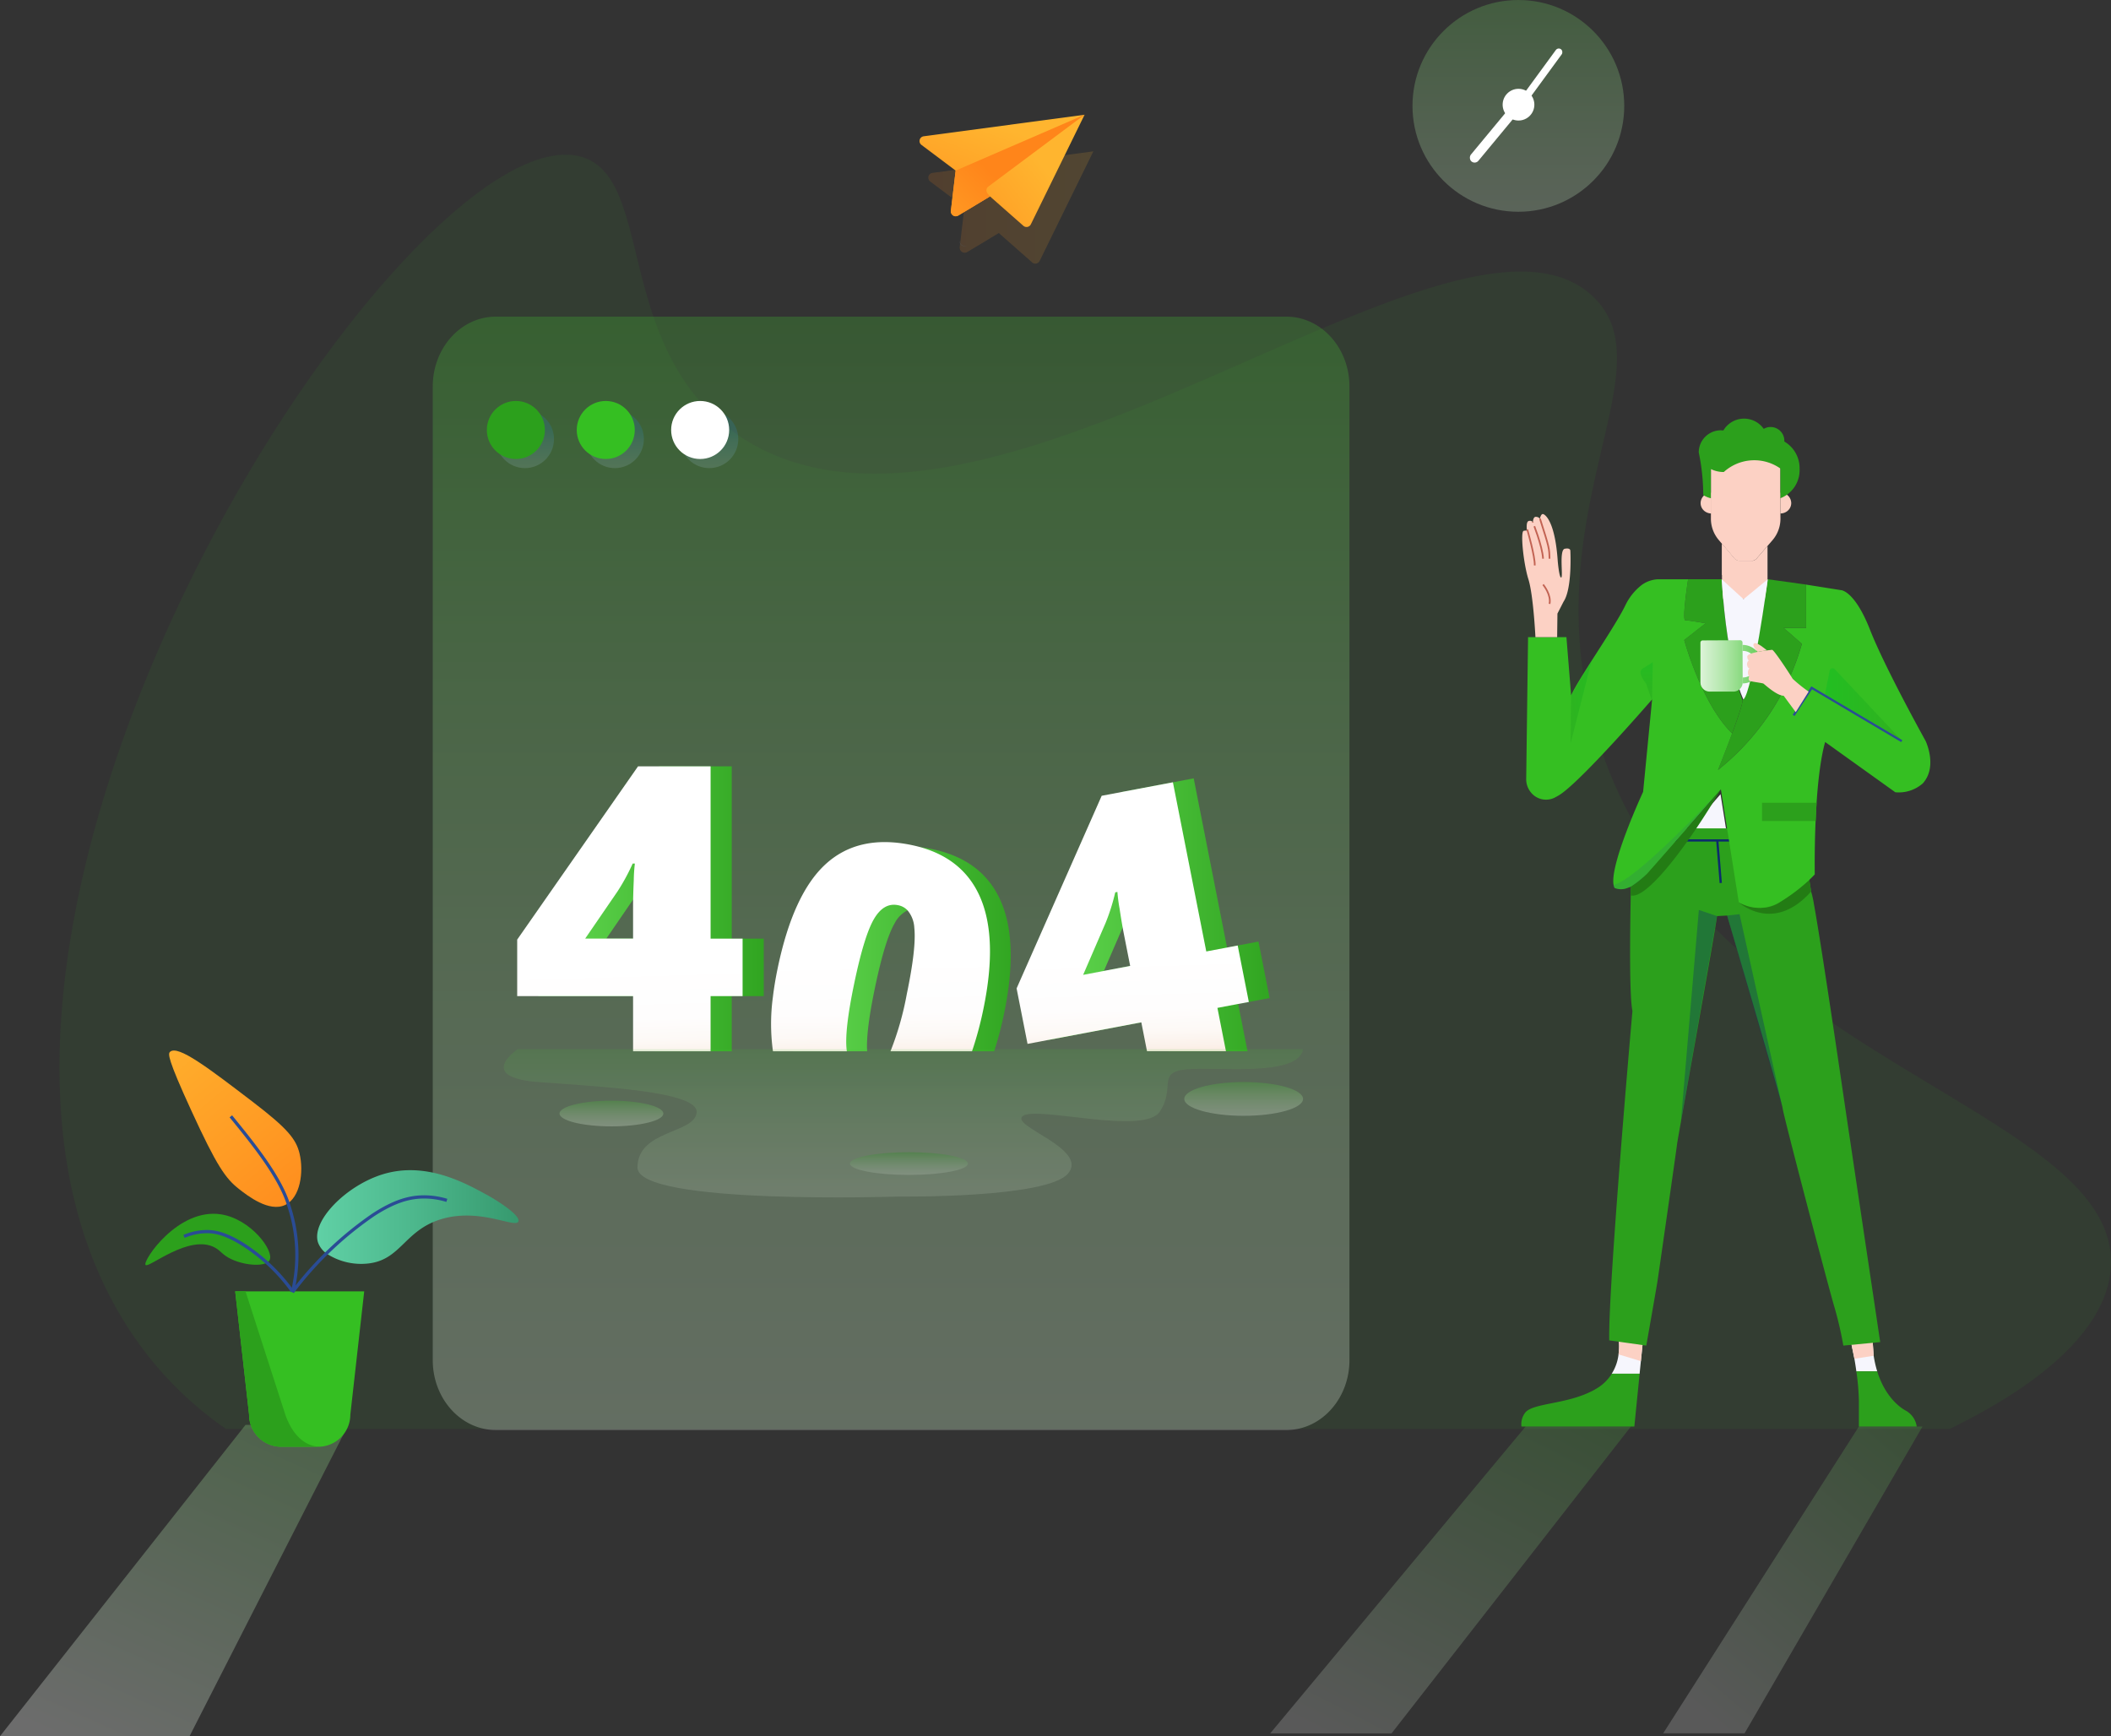 <svg xmlns="http://www.w3.org/2000/svg" xmlns:xlink="http://www.w3.org/1999/xlink" width="400" height="329" viewBox="0 0 400 329">
  <rect x="0" y="0" width="400" height="329" fill="#333333" stroke="none"/>
  <defs>
    <linearGradient id="linear-gradient" y1="0.5" x2="1" y2="0.5" gradientUnits="objectBoundingBox">
      <stop offset="0" stop-color="#ff851a"/>
      <stop offset="0.399" stop-color="#ff9923"/>
      <stop offset="1" stop-color="#ffb52f"/>
    </linearGradient>
    <linearGradient id="linear-gradient-2" x1="135.16" y1="-245.543" x2="135.988" y2="-246.051" gradientUnits="objectBoundingBox">
      <stop offset="0" stop-color="#fff"/>
      <stop offset="0.035" stop-color="#f8fbfe"/>
      <stop offset="0.706" stop-color="#7abcfe"/>
      <stop offset="1" stop-color="#48a3fe"/>
    </linearGradient>
    <linearGradient id="linear-gradient-3" x1="-0.213" y1="1.281" x2="0.503" y2="0.115" xlink:href="#linear-gradient"/>
    <linearGradient id="linear-gradient-4" x1="0.309" y1="0.58" x2="-0.729" y2="1.335" xlink:href="#linear-gradient"/>
    <linearGradient id="linear-gradient-5" x1="-0.601" y1="1.541" x2="0.604" y2="0.488" xlink:href="#linear-gradient"/>
    <linearGradient id="linear-gradient-6" x1="0.5" y1="1.339" x2="0.5" y2="-0.058" gradientUnits="objectBoundingBox">
      <stop offset="0" stop-color="#fff"/>
      <stop offset="0.108" stop-color="#fafdf9"/>
      <stop offset="0.243" stop-color="#ecf9ea"/>
      <stop offset="0.392" stop-color="#d4f1d0"/>
      <stop offset="0.551" stop-color="#b4e7ad"/>
      <stop offset="0.719" stop-color="#8ada7f"/>
      <stop offset="0.89" stop-color="#58ca49"/>
      <stop offset="1" stop-color="#35bf22"/>
    </linearGradient>
    <linearGradient id="linear-gradient-7" x1="0.5" y1="1.587" x2="0.5" y2="0.302" gradientUnits="objectBoundingBox">
      <stop offset="0" stop-color="#fff"/>
      <stop offset="0.106" stop-color="#f9fcfe"/>
      <stop offset="0.238" stop-color="#eaf5fe"/>
      <stop offset="0.385" stop-color="#d0e8fe"/>
      <stop offset="0.541" stop-color="#add7fd"/>
      <stop offset="0.705" stop-color="#7fc1fc"/>
      <stop offset="0.874" stop-color="#49a7fb"/>
      <stop offset="1" stop-color="#1b91fb"/>
    </linearGradient>
    <linearGradient id="linear-gradient-10" x1="0.5" y1="2.195" x2="0.5" y2="-0.507" xlink:href="#linear-gradient-6"/>
    <linearGradient id="linear-gradient-11" x1="1.598" y1="-0.144" x2="-0.494" y2="0.982" gradientUnits="objectBoundingBox">
      <stop offset="0" stop-color="#0bbf22"/>
      <stop offset="1" stop-color="#2ca01c"/>
    </linearGradient>
    <linearGradient id="linear-gradient-12" x1="0.5" y1="-0.299" x2="0.5" y2="1.281" xlink:href="#linear-gradient-11"/>
    <linearGradient id="linear-gradient-13" x1="0" y1="0.5" x2="1" y2="0.5" xlink:href="#linear-gradient-11"/>
    <linearGradient id="linear-gradient-15" x1="-3.656" y1="0.5" x2="1.994" y2="0.5" gradientUnits="objectBoundingBox">
      <stop offset="0" stop-color="#fff"/>
      <stop offset="0.096" stop-color="#f5fbf4"/>
      <stop offset="0.263" stop-color="#dbf3d7"/>
      <stop offset="0.481" stop-color="#b0e6a9"/>
      <stop offset="0.74" stop-color="#75d369"/>
      <stop offset="1" stop-color="#35bf22"/>
    </linearGradient>
    <linearGradient id="linear-gradient-16" x1="-0.635" y1="0.5" x2="1.862" y2="0.5" xlink:href="#linear-gradient-15"/>
    <linearGradient id="linear-gradient-17" x1="0.177" y1="0.972" x2="1.101" y2="-0.327" gradientUnits="objectBoundingBox">
      <stop offset="0" stop-color="#fff"/>
      <stop offset="0.306" stop-color="#bdeab7"/>
      <stop offset="0.786" stop-color="#5ccb4c"/>
      <stop offset="1" stop-color="#35bf22"/>
    </linearGradient>
    <linearGradient id="linear-gradient-18" x1="0.174" y1="1.039" x2="1.002" y2="-0.329" xlink:href="#linear-gradient-17"/>
    <linearGradient id="linear-gradient-19" x1="0.241" y1="1.062" x2="1.301" y2="-1.03" xlink:href="#linear-gradient-17"/>
    <linearGradient id="linear-gradient-20" x1="1.044" y1="1.24" x2="0.027" y2="-0.313" xlink:href="#linear-gradient"/>
    <linearGradient id="linear-gradient-21" y1="0.5" x2="1" y2="0.5" gradientUnits="objectBoundingBox">
      <stop offset="0" stop-color="#61d2a7"/>
      <stop offset="0.484" stop-color="#4db88d"/>
      <stop offset="1" stop-color="#36996e"/>
    </linearGradient>
    <linearGradient id="linear-gradient-22" x1="0.14" y1="0.542" x2="1.098" y2="0.542" gradientUnits="objectBoundingBox">
      <stop offset="0" stop-color="#5cd24b"/>
      <stop offset="1" stop-color="#2ca01c"/>
    </linearGradient>
    <linearGradient id="linear-gradient-23" x1="0.509" y1="1.066" x2="0.5" y2="0.689" gradientUnits="objectBoundingBox">
      <stop offset="0" stop-color="#f9e6d9"/>
      <stop offset="0.121" stop-color="#fbf1ea"/>
      <stop offset="0.27" stop-color="#fdf9f6"/>
      <stop offset="0.475" stop-color="#fefdfd"/>
      <stop offset="1" stop-color="#fff"/>
    </linearGradient>
    <linearGradient id="linear-gradient-25" x1="0.506" y1="1.034" x2="0.496" y2="0.634" xlink:href="#linear-gradient-23"/>
    <linearGradient id="linear-gradient-27" x1="0.507" y1="1.067" x2="0.497" y2="0.553" xlink:href="#linear-gradient-23"/>
  </defs>
  <g id="bg_404" transform="translate(-442.6 -262.477)">
    <path id="Path_11521" data-name="Path 11521" d="M866.519,564.983c-.7,11.018-11.957,21.529-30.542,30.585h-326.6a67.594,67.594,0,0,1-17.066-16.953c-52.022-74.261,50.223-231.73,83.839-224.252,14.924,3.32,6.107,36.877,30.673,53.166,46.472,30.815,135.372-51.25,161.544-26.583,14.014,13.21-9.435,38.668-.682,77.7C782.546,524.932,868.526,533.483,866.519,564.983Z" transform="translate(-23.954 -62.316)" fill="#35bf22" opacity="0.07"/>
    <g id="Group_12330" data-name="Group 12330" transform="translate(616.834 284.217)">
      <g id="Group_12329" data-name="Group 12329">
        <g id="Group_12324" data-name="Group 12324" transform="translate(1.665 6.935)" opacity="0.15">
          <g id="Group_12323" data-name="Group 12323">
            <path id="Path_11522" data-name="Path 11522" d="M1023.72,352.11l-10.177,20.764a.912.912,0,0,1-1.422.285l-6.315-5.565-5.982,3.6a.957.957,0,0,1-1.427-.936l.894-7.56-6.478-4.869a.909.909,0,0,1,.422-1.63Z" transform="translate(-992.445 -352.11)" fill="url(#linear-gradient)"/>
            <path id="Path_11523" data-name="Path 11523" d="M1012.435,405.784l-.065.037a.91.91,0,0,1-1.374-.887l.012-.086A.958.958,0,0,0,1012.435,405.784Z" transform="translate(-1005.057 -387.977)" fill="url(#linear-gradient-2)"/>
          </g>
        </g>
        <g id="Group_12328" data-name="Group 12328">
          <g id="Group_12327" data-name="Group 12327">
            <g id="Group_12325" data-name="Group 12325" transform="translate(18.888 18.37)">
              <path id="Path_11524" data-name="Path 11524" d="M1046.886,389.152l-.6-.722.771-.574A.906.906,0,0,0,1046.886,389.152Z" transform="translate(-1046.282 -387.855)" fill="#cb4b45"/>
            </g>
            <g id="Group_12326" data-name="Group 12326">
              <path id="Path_11525" data-name="Path 11525" d="M999.516,344.616l1.084,1.3-5.964,3.589a.957.957,0,0,1-1.444-.933l.895-7.554-6.481-4.868a.911.911,0,0,1,.426-1.631l30.486-4.085Z" transform="translate(-987.241 -330.433)" fill="url(#linear-gradient-3)"/>
              <path id="Path_11526" data-name="Path 11526" d="M1006.7,341.016l24.43-10.584-17.918,15.481-6.044,3.638a.911.911,0,0,1-1.374-.887Z" transform="translate(-999.855 -330.432)" fill="url(#linear-gradient-4)"/>
              <path id="Path_11527" data-name="Path 11527" d="M1045.474,330.433l-10.18,20.764a.911.911,0,0,1-1.42.283l-6.318-5.566-.467-.559a.911.911,0,0,1,.154-1.314Z" transform="translate(-1014.198 -330.433)" fill="url(#linear-gradient-5)"/>
            </g>
          </g>
        </g>
      </g>
    </g>
    <g id="Group_12340" data-name="Group 12340" transform="translate(524.6 322.478)">
      <path id="Path_11528" data-name="Path 11528" d="M873.756,462.528v184.5a14.729,14.729,0,0,1-.234,2.614c-1.1,6.061-5.927,10.629-11.724,10.629H712.014c-6.6,0-11.957-5.93-11.957-13.242v-184.5c0-7.312,5.353-13.24,11.957-13.24H861.8C868.4,449.288,873.756,455.216,873.756,462.528Z" transform="translate(-700.057 -449.288)" opacity="0.26" fill="url(#linear-gradient-6)"/>
      <g id="Group_12333" data-name="Group 12333" transform="translate(10.25 15.98)">
        <g id="Group_12331" data-name="Group 12331" transform="translate(1.727 1.727)" opacity="0.15">
          <circle id="Ellipse_1777" data-name="Ellipse 1777" cx="5.498" cy="5.498" r="5.498" fill="url(#linear-gradient-7)"/>
          <circle id="Ellipse_1778" data-name="Ellipse 1778" cx="5.498" cy="5.498" r="5.498" transform="translate(17.033)" fill="url(#linear-gradient-7)"/>
          <circle id="Ellipse_1779" data-name="Ellipse 1779" cx="5.498" cy="5.498" r="5.498" transform="translate(34.92)" fill="url(#linear-gradient-7)"/>
        </g>
        <g id="Group_12332" data-name="Group 12332">
          <circle id="Ellipse_1780" data-name="Ellipse 1780" cx="5.498" cy="5.498" r="5.498" fill="#2ca01c"/>
          <circle id="Ellipse_1781" data-name="Ellipse 1781" cx="5.498" cy="5.498" r="5.498" transform="translate(17.033)" fill="#35bf22"/>
          <circle id="Ellipse_1782" data-name="Ellipse 1782" cx="5.498" cy="5.498" r="5.498" transform="translate(34.92)" fill="#fff"/>
        </g>
      </g>
    </g>
    <g id="Group_12341" data-name="Group 12341" transform="translate(710.243 262.477)">
      <circle id="Ellipse_1789" data-name="Ellipse 1789" cx="20.063" cy="20.063" r="20.063" transform="translate(0 0)" opacity="0.26" fill="url(#linear-gradient-10)"/>
      <rect id="Rectangle_7617" data-name="Rectangle 7617" width="1.841" height="13.098" rx="0.92" transform="matrix(0.77, 0.638, -0.638, 0.77, 18.833, 19.925)" fill="#fff"/>
      <rect id="Rectangle_7618" data-name="Rectangle 7618" width="1.38" height="11.848" rx="0.69" transform="translate(27.573 8.919) rotate(36.186)" fill="#fff"/>
      <circle id="Ellipse_1790" data-name="Ellipse 1790" cx="3.005" cy="3.005" r="3.005" transform="translate(17.083 16.83)" fill="#fff"/>
    </g>
    <g id="Character_3" data-name="Character 3" transform="translate(730.862 341.808)">
      <g id="Foots" transform="translate(0 173.588)">
        <path id="Path_11542" data-name="Path 11542" d="M1403.219,1054.024v0l-.454,4.483-.24,2.387h-5.281a8.708,8.708,0,0,0,1.287-3.66c.017-.124.028-.244.038-.368a9.819,9.819,0,0,0-.134-3.162Z" transform="translate(-1380.108 -1053.506)" fill="#f6f6fd"/>
        <path id="Path_11543" data-name="Path 11543" d="M1366.1,1076.184l-1,10H1343.71a3.564,3.564,0,0,1,.711-2.621c1.558-1.987,8.681-1.485,13.8-4.745a8.291,8.291,0,0,0,2.6-2.634Z" transform="translate(-1343.681 -1068.792)" fill="#2ca01c"/>
        <path id="Path_11544" data-name="Path 11544" d="M1405.75,1054.027l-.451,4.483h0l-4.235-1.273c.017-.124.028-.244.038-.368a9.819,9.819,0,0,0-.134-3.162Z" transform="translate(-1382.639 -1053.506)" fill="#fcd1c4"/>
        <path id="Path_11545" data-name="Path 11545" d="M1543.414,1060.026h-3.953c-.193-1.4-.372-2.387-.372-2.387l-.887-4.356,4.256-.2.286,3.988h0A20.6,20.6,0,0,0,1543.414,1060.026Z" transform="translate(-1475.973 -1053.081)" fill="#f6f6fd"/>
        <path id="Path_11546" data-name="Path 11546" d="M1542.616,1085.234v-4.787a44.656,44.656,0,0,0-.481-5.66h3.953c1.392,4.469,3.958,6.668,5.464,7.469a4.1,4.1,0,0,1,2.021,2.979Z" transform="translate(-1478.648 -1067.842)" fill="#2ca01c"/>
        <path id="Path_11547" data-name="Path 11547" d="M1538.207,1053.278l.887,4.357,3.653-.568-.284-3.989Z" transform="translate(-1475.977 -1053.078)" fill="#fcd1c4"/>
      </g>
      <g id="head" transform="translate(32.61)">
        <path id="Path_11548" data-name="Path 11548" d="M1471.166,585V595.06h-8.632V584.6l2.332,2.77a1.344,1.344,0,0,0,1.015.468h2.222a1.269,1.269,0,0,0,.492-.1l.117-.055a.122.122,0,0,0,.048-.024,1.237,1.237,0,0,0,.347-.282Z" transform="translate(-1457.122 -560.88)" fill="#fcd1c4"/>
        <path id="Path_11549" data-name="Path 11549" d="M1499.213,556.284a1.942,1.942,0,0,1-.923,1.643,2.1,2.1,0,0,1-1.125.325v-3.936a2.31,2.31,0,0,1,.318.022A2,2,0,0,1,1499.213,556.284Z" transform="translate(-1480.674 -540.285)" fill="#fcd1c4"/>
        <path id="Path_11550" data-name="Path 11550" d="M1449.885,556.284a1.942,1.942,0,0,0,.923,1.643,2.1,2.1,0,0,0,1.125.325v-3.936a2.307,2.307,0,0,0-.318.022A2,2,0,0,0,1449.885,556.284Z" transform="translate(-1448.52 -540.285)" fill="#fcd1c4"/>
        <path id="Path_11551" data-name="Path 11551" d="M1469.143,534.74v1.686l0,5.542v3.715a6.251,6.251,0,0,1-1.51,4.328l-.933,1.077-2.057,2.381a1.24,1.24,0,0,1-.347.282.126.126,0,0,1-.048.024l-.117.055a1.269,1.269,0,0,1-.492.1h-2.222a1.344,1.344,0,0,1-1.015-.468l-2.332-2.77-.633-.75a6.237,6.237,0,0,1-1.466-4.142v-3.743l0-5.525V534.74Z" transform="translate(-1452.653 -526.972)" fill="#fcd1c4"/>
        <path id="Path_11552" data-name="Path 11552" d="M1465.737,520.007a5.7,5.7,0,0,1-3.633,5.529v-.083l0-5.542a8.586,8.586,0,0,0-10.727.66,5.548,5.548,0,0,1-2.45-.561v5.529a4.274,4.274,0,0,1-1.445-.609,39.749,39.749,0,0,0-.85-8.075,4.188,4.188,0,0,1,4.187-4.19,3.664,3.664,0,0,1,.478.031,4.546,4.546,0,0,1,7.645-.3,2.555,2.555,0,0,1,1.307-.354,2.6,2.6,0,0,1,2.6,2.6c0,.048,0,.1,0,.151A5.851,5.851,0,0,1,1465.737,520.007Z" transform="translate(-1445.617 -510.457)" fill="#2ca01c"/>
        <path id="Path_11553" data-name="Path 11553" d="M1468.6,587.744l-6.063,2.794V584.6l2.332,2.767a1.334,1.334,0,0,0,1.015.47h2.221A1.3,1.3,0,0,0,1468.6,587.744Z" transform="translate(-1457.122 -560.883)" fill="#fcd1c4"/>
      </g>
      <g id="Pants" transform="translate(16.649 77.636)">
        <path id="Path_11554" data-name="Path 11554" d="M1447.08,850.492l-6.987.664a67.486,67.486,0,0,0-1.7-7.341c-1.064-3.511-9.681-36.384-9.787-37.554s-10.532-36.6-10.532-36.6l-1.915.106c-.106,1.6-7.447,42.129-7.553,43.087s-3.511,24.682-3.723,26.065-2.128,12.234-2.128,12.234l-7.021-.992c-.213-10.145,4.4-62.415,4.4-62.415-.523-2.468-.5-11.954-.353-20.371.013-.6.021-1.191.034-1.775.132-6.792.319-12.464.319-12.464h31.916l1.988,12.2a.34.34,0,0,1,.038.072,17.66,17.66,0,0,1,.43,2c1.506,8.179,5.83,37.882,6.2,40.346C1441.123,810.589,1447.08,850.492,1447.08,850.492Z" transform="translate(-1395.723 -753.14)" fill="#2ca01c"/>
        <line id="Line_1" data-name="Line 1" x1="32.277" transform="translate(4.347 2.288)" fill="none" stroke="#0c2c6b" stroke-miterlimit="10" stroke-width="0.428"/>
        <line id="Line_2" data-name="Line 2" x2="0.657" y2="8.066" transform="translate(20.485 2.288)" fill="none" stroke="#0c2c6b" stroke-miterlimit="10" stroke-width="0.428"/>
        <path id="Path_11555" data-name="Path 11555" d="M1467.939,803.981l8.175,36.857-10.532-36.6Z" transform="translate(-1443.233 -787.717)" fill="#0c2c6b" opacity="0.35"/>
        <path id="Path_11556" data-name="Path 11556" d="M1441.62,801.465l-3.4,40.126,6.837-38.956Z" transform="translate(-1424.627 -786.005)" fill="#0c2c6b" opacity="0.35"/>
      </g>
      <g id="Group_12342" data-name="Group 12342" transform="translate(0.914 30.429)">
        <path id="Path_11557" data-name="Path 11557" d="M1486.2,785.878c-7.1,7.966-13.507,2.231-13.716,2.035,1.828.866,5.054,1.905,7.877-.062a62.524,62.524,0,0,0,5.479-4.171C1485.9,783.9,1486.009,784.806,1486.2,785.878Z" transform="translate(-1432.197 -726.703)" fill="#237c14"/>
        <path id="Path_11558" data-name="Path 11558" d="M1449.236,634.8c-5.852-5.76-9.077-17.708-9.077-17.708l4.05-3.169s-3.168-.569-3.845-.569c-.609,0,.32-6.4.529-7.775h6.365c1.041,16.01,3.933,22.9,3.933,22.9C1451.347,628.909,1450.345,631.814,1449.236,634.8Z" transform="translate(-1410.209 -605.576)" fill="#2ca01c"/>
        <path id="Path_11559" data-name="Path 11559" d="M1476.863,614.806h-4.254l3.445,3a46.864,46.864,0,0,1-15.9,23.909s1.414-3.5,2.68-6.918c1.11-2.984,2.111-5.888,1.955-6.317,1.626-1.334,4.815-22.9,4.815-22.9l7.258,1.009Z" transform="translate(-1423.809 -605.576)" fill="#2ca01c"/>
        <path id="Path_11560" data-name="Path 11560" d="M1450.732,739.38h-6.66c3.077-3.532,5.634-6.473,5.634-6.473Z" transform="translate(-1412.87 -692.173)" fill="#f6f6fd"/>
        <path id="Path_11561" data-name="Path 11561" d="M1421.692,644.271a6.88,6.88,0,0,1-5.2,1.671l-5.567-3.986-7.727-5.535c-1.855,6.577-1.991,19.2-1.979,23.56,0,.966.011,1.527.011,1.527s-.556.62-1.561,1.518a32.161,32.161,0,0,1-5.112,3.761,7.522,7.522,0,0,1-6.805.46l0,0a5.889,5.889,0,0,1-.917-.456l-2.427-15.309-.958-6.046,0-.031,0-.016-.008.009-.259.3s0,0,0,.006l-5.031,5.781c-3.1,3.553-6.753,7.738-8.652,9.865a11.784,11.784,0,0,1-2.063,1.867,6.339,6.339,0,0,1-1.782.889,3.222,3.222,0,0,1-2.36-.032,1.969,1.969,0,0,1-.189-.585c-.715-4.029,5.6-17.626,5.6-17.626l1.706-17.521s-11.987,13.87-16.835,17.6l-.148.112a7.935,7.935,0,0,1-1.21.76,3.678,3.678,0,0,1-4.016-.13,3.96,3.96,0,0,1-1.65-3.294l.01-.757.011-.825.332-25.256h7.269l.89,11.044c1.109-2.745,8.075-12.6,10.23-16.976a10.759,10.759,0,0,1,3.076-3.9,5.609,5.609,0,0,1,3.4-1.138h5.459c-.208,1.374-1.137,7.775-.528,7.775.677,0,3.845.569,3.845.569l-4.05,3.169s3.224,11.948,9.076,17.709c-1.256,3.385-2.657,6.863-2.679,6.917a46.866,46.866,0,0,0,15.9-23.909l-3.444-3h4.253v-8.215l6.684,1.061s2.553.195,5.411,7.486c2.837,7.235,10.525,21.053,10.525,21.053S1424.583,641.083,1421.692,644.271Z" transform="translate(-1346.539 -605.576)" fill="#35bf22"/>
        <path id="Path_11562" data-name="Path 11562" d="M1471.1,605.575s-2.9,21.36-4.628,22.776c0,0-3.018-5.767-4.124-22.776l4.147,3.778Z" transform="translate(-1425.299 -605.575)" fill="#f6f6fd"/>
        <path id="Path_11563" data-name="Path 11563" d="M1425.6,730.021c-.1.16-1.65,2.8-3.8,6.085-3.865,5.908-10.416,14.721-13.3,14.029.012-.565.02-1.122.032-1.67a22.239,22.239,0,0,0,3.111-2.493c1.9-2.127,5.556-6.313,8.652-9.866,2.8-3.22,5.151-5.921,5.3-6.085Z" transform="translate(-1388.679 -690.21)" fill="#237c14"/>
        <path id="Path_11564" data-name="Path 11564" d="M1376.853,653.777l-3.9,6.6-.093,9.122Z" transform="translate(-1364.437 -638.357)" opacity="0.46" fill="url(#linear-gradient-11)"/>
        <path id="Path_11565" data-name="Path 11565" d="M1416.48,662.023l.142-7.314-1.9,1.194c-.995.627-.046,1.963.643,2.916Z" transform="translate(-1392.62 -638.991)" opacity="0.46" fill="url(#linear-gradient-12)"/>
        <path id="Path_11566" data-name="Path 11566" d="M1538.455,672.266l-12.973-13.806a.563.563,0,0,0-.962.275l-.843,4.232a.563.563,0,0,0,.262.592Z" transform="translate(-1467.003 -641.421)" opacity="0.46" fill="url(#linear-gradient-13)"/>
        <path id="Path_11567" data-name="Path 11567" d="M1513.2,721.2l-1.2-8.835a37.407,37.407,0,0,1,.492-12.869l.521-2.426a.17.17,0,0,1,.266-.1l2.053,1.469a.169.169,0,0,1,.063.19c-.264.8-1.735,6.008-1.857,22.55A.17.17,0,0,1,1513.2,721.2Z" transform="translate(-1458.839 -667.71)" opacity="0.46" fill="url(#linear-gradient-13)"/>
        <path id="Path_11568" data-name="Path 11568" d="M1496.442,741.452h-10.173V738H1496.6" transform="translate(-1441.568 -695.64)" fill="#2ca01c"/>
        <path id="Path_11569" data-name="Path 11569" d="M1418.352,730.986l-5.031,5.781c-3.1,3.553-6.754,7.738-8.652,9.865a11.775,11.775,0,0,1-2.063,1.867,6.334,6.334,0,0,1-1.782.889,3.223,3.223,0,0,1-2.359-.032,1.961,1.961,0,0,1-.189-.586C1402.294,748.064,1416.181,733.313,1418.352,730.986Z" transform="translate(-1381.724 -690.866)" fill="#2a4c95" opacity="0.13"/>
        <path id="Path_11570" data-name="Path 11570" d="M1525.464,680.012l-17.066-10.1-3.423,5.224" transform="translate(-1454.29 -649.333)" fill="none" stroke="#2a4c95" stroke-miterlimit="10" stroke-width="0.419"/>
      </g>
      <g id="Cup" transform="translate(33.94 41.986)">
        <path id="Path_11571" data-name="Path 11571" d="M1474.7,645.624a2.513,2.513,0,1,1,.031,5.024l-.017,1.132a3.648,3.648,0,0,0-.024-7.3Z" transform="translate(-1466.721 -643.594)" fill="url(#linear-gradient-15)"/>
        <path id="Path_11572" data-name="Path 11572" d="M1450.206,641.736l7.106-.036a.434.434,0,0,1,.436.432l.034,7.582a1.754,1.754,0,0,1-1.754,1.721h-4.5a1.754,1.754,0,0,1-1.754-1.754v-7.51A.434.434,0,0,1,1450.206,641.736Z" transform="translate(-1449.774 -641.7)" fill="url(#linear-gradient-16)"/>
      </g>
      <g id="Left_hand" data-name="Left hand" transform="translate(0.173 18.071)">
        <path id="Path_11573" data-name="Path 11573" d="M1346.727,590.275s-.389-7.969-1.334-10.971-1.557-9.062-.89-9.174.63,0,.63,0-.281-1.723.341-1.872.771.3.771.3,0-1,.482-1.075a1.063,1.063,0,0,1,.853.334s.185-1,.63-.853,2.243,1.5,2.743,8.9c0,0,.278,3.28.667,3.113s-.445-5.226.667-5.449,1.056.389,1.056.389.389,7.116-1.279,9.618l-1.168,2.28-.055,4.466Z" transform="translate(-1344.222 -566.946)" fill="#fcd1c4"/>
        <path id="Path_11574" data-name="Path 11574" d="M1347.211,576.106c.017.055,1.505,5.182,1.414,6.815" transform="translate(-1346.255 -573.176)" fill="none" stroke="#c26353" stroke-miterlimit="10" stroke-width="0.321"/>
        <path id="Path_11575" data-name="Path 11575" d="M1350.546,571.974c-.024-.055,1.785,4.386,1.927,6.857" transform="translate(-1348.523 -570.365)" fill="none" stroke="#c26353" stroke-miterlimit="10" stroke-width="0.321"/>
        <path id="Path_11576" data-name="Path 11576" d="M1354.717,569.658c1.8,5.61,1.764,5.622,1.816,7.6" transform="translate(-1351.36 -568.79)" fill="none" stroke="#c26353" stroke-miterlimit="10" stroke-width="0.321"/>
        <path id="Path_11577" data-name="Path 11577" d="M1356.571,608.735c.067.066,1.6,1.957,1.223,3.659" transform="translate(-1352.621 -595.366)" fill="none" stroke="#c26353" stroke-miterlimit="10" stroke-width="0.321"/>
      </g>
      <g id="Right_Hand" data-name="Right Hand" transform="translate(42.778 42.544)">
        <path id="Path_11578" data-name="Path 11578" d="M1489.066,655.3a27.849,27.849,0,0,1-3.027-2.433c-.219-.406-3.53-5.518-3.892-5.485s-4.759.462-4.709,1.278.356.674.356.674a.922.922,0,0,0-.367.99c.151.67.457.529.457.529a1.263,1.263,0,0,0-.087,1.58s-.324.712.214.87,2.311.363,2.5.483,2.5,2.283,3.828,2.3l2.282,3.1Z" transform="translate(-1477.401 -646.119)" fill="#fcd1c4"/>
        <path id="Path_11579" data-name="Path 11579" d="M1483.688,644.793s-1.954-1.724-2.426-1.272.7,1.573.7,1.573Z" transform="translate(-1479.95 -643.445)" fill="#fcd1c4"/>
      </g>
    </g>
    <path id="Path_11580" data-name="Path 11580" d="M1476.867,1107.444l-33.719,58.142h-15.416l37.085-58.142Z" transform="translate(-669.982 -574.656)" opacity="0.19" fill="url(#linear-gradient-17)"/>
    <path id="Path_11581" data-name="Path 11581" d="M1263.311,1107.444l-45.358,58.15h-22.989l48.4-58.15Z" transform="translate(-511.677 -574.656)" opacity="0.19" fill="url(#linear-gradient-18)"/>
    <g id="Plant" transform="translate(442.6 461.547)">
      <path id="Path_11582" data-name="Path 11582" d="M478.516,1158.29H442.6l46.524-59H508.6Z" transform="translate(-442.6 -1028.359)" opacity="0.28" fill="url(#linear-gradient-19)"/>
      <g id="Group_12344" data-name="Group 12344" transform="translate(27.535)">
        <path id="Path_11583" data-name="Path 11583" d="M670.424,882.276" transform="translate(-625.077 -880.067)" fill="none" stroke="#1b91fb" stroke-miterlimit="10" stroke-width="0.848"/>
        <path id="Path_11584" data-name="Path 11584" d="M564.764,904.631c-3.042,1.449-7.136-1.754-8.748-3.016-2.521-1.973-4.177-4.272-9.039-14.864-4.577-9.97-4.417-10.781-4.026-11.135,1.495-1.356,7.317,3.1,15.667,9.482,6.591,5.041,8.212,7.055,8.864,9.773C568.317,898.349,567.636,903.264,564.764,904.631Z" transform="translate(-538.261 -875.372)" fill="url(#linear-gradient-20)"/>
        <path id="Path_11585" data-name="Path 11585" d="M668.574,955.958c-.552,1.371-7.259-2.657-14.626-.434-7,2.115-7.628,7.776-13.931,8.409a11.965,11.965,0,0,1-7.675-1.813,4.489,4.489,0,0,1-1.728-2.162c-1.346-4.062,5.317-10.818,12.294-12.949,8.06-2.462,15.45,1.582,19.589,3.847a33.98,33.98,0,0,1,4.08,2.612C667.889,954.471,668.79,955.42,668.574,955.958Z" transform="translate(-597.884 -923.569)" fill="url(#linear-gradient-21)"/>
        <path id="Path_11586" data-name="Path 11586" d="M552.222,980.848c-.664,1.287-4.506,1.094-7.235-.181-1.706-.8-1.94-1.532-3.075-2.171-4.87-2.739-12.658,3.991-13.2,3.256-.576-.775,6.136-10.84,14.29-9.587C548.651,973.035,553.143,979.061,552.222,980.848Z" transform="translate(-528.673 -941.127)" fill="#2ca01c"/>
        <g id="Group_12343" data-name="Group 12343" transform="translate(17.031 45.626)">
          <path id="Path_11587" data-name="Path 11587" d="M597.637,1047.448h-7.006a6.091,6.091,0,0,1-6.091-6.091L581.911,1018h24.446l-2.629,23.361A6.091,6.091,0,0,1,597.637,1047.448Z" transform="translate(-581.911 -1017.996)" fill="#35bf22"/>
          <path id="Path_11588" data-name="Path 11588" d="M598.112,1047.447h-7.481a6.091,6.091,0,0,1-6.091-6.091l-2.629-23.361h1.952l7.541,23.361C592.546,1044.641,594.748,1047.447,598.112,1047.447Z" transform="translate(-581.911 -1017.995)" fill="#2ca01c"/>
        </g>
        <path id="Path_11589" data-name="Path 11589" d="M591.006,947.662a29.581,29.581,0,0,0-.494-15.766q-.162-.552-.339-1.081c-1.8-5.393-6.832-11.553-10.843-16.472" transform="translate(-563.124 -901.876)" fill="none" stroke="#2a4c95" stroke-miterlimit="10" stroke-width="0.61"/>
        <path id="Path_11590" data-name="Path 11590" d="M615.829,980.129a65.617,65.617,0,0,1,15.343-14.664c3.993-2.6,6.816-3.336,9.362-3.381a14.7,14.7,0,0,1,4.551.65" transform="translate(-587.947 -934.343)" fill="none" stroke="#2a4c95" stroke-miterlimit="10" stroke-width="0.61"/>
        <path id="Path_11591" data-name="Path 11591" d="M572.154,993.941a34.357,34.357,0,0,0-8.712-8.452c-3.825-2.553-6.018-2.833-7.281-2.861a10.974,10.974,0,0,0-4.551.91" transform="translate(-544.272 -948.315)" fill="none" stroke="#2a4c95" stroke-miterlimit="10" stroke-width="0.61"/>
      </g>
    </g>
    <g id="Group_14267" data-name="Group 14267" transform="translate(332.967 201.218)">
      <g id="Group_14262" data-name="Group 14262" transform="translate(207.633 206.471)">
        <path id="Path_23437" data-name="Path 23437" d="M260.967,271.132H254.9v10.452H240.215V271.132H218.258V260.421l22.9-32.834H254.9v32.65h6.064Zm-20.752-10.9v-6.279q0-1.773.132-4.783a30.212,30.212,0,0,1,.207-3.158h-.414a38.769,38.769,0,0,1-2.9,5.318l-6.1,8.9Z" transform="translate(-214.247 -227.587)" fill="url(#linear-gradient-22)"/>
        <path id="Path_23438" data-name="Path 23438" d="M250.342,271.141h-6.064v10.452H229.59V271.141H207.633V260.43l22.9-32.834h13.747v32.65h6.064Zm-20.752-10.9v-6.279q0-1.773.132-4.783a30.345,30.345,0,0,1,.207-3.158h-.414a38.782,38.782,0,0,1-2.9,5.318l-6.1,8.9Z" transform="translate(-207.633 -227.593)" fill="url(#linear-gradient-23)"/>
      </g>
      <g id="Group_14263" data-name="Group 14263" transform="translate(302.26 208.752)">
        <path id="Path_23439" data-name="Path 23439" d="M512.73,275.375l-2.11-10.7-3.937.748-2.016.381-6.32-32.056-13.5,2.562-16.123,36.5,2.073,10.518,21.56-4.091,1.227,6.231h14.961l-1.767-8.963,2.016-.381Zm-26.422-6.086-4.972.94,3.549-8.211.717-1.662a38.6,38.6,0,0,0,1.816-5.764l.408-.074a30.622,30.622,0,0,0,.408,3.139q.453,2.976.8,4.72l1.216,6.164Z" transform="translate(-464.787 -233.749)" fill="url(#linear-gradient-22)"/>
        <path id="Path_23440" data-name="Path 23440" d="M502.3,277.4l-2.11-10.7-5.953,1.129-6.323-32.056-9.559,1.81-3.937.748-16.123,36.5,2.073,10.514,3.937-.748,17.622-3.339,1.08,5.479h14.961l-1.62-8.215,3.937-.748Zm-23.908-14.1c.072.4.143.77.208,1.107l1.216,6.164-8.913,1.692,4.27-9.877a38.433,38.433,0,0,0,1.816-5.76l.408-.078a30.4,30.4,0,0,0,.408,3.139C478.019,261.1,478.215,262.3,478.393,263.3Z" transform="translate(-458.294 -235.027)" fill="url(#linear-gradient-25)"/>
      </g>
      <g id="Group_14266" data-name="Group 14266" transform="translate(255.74 220.83)">
        <g id="Group_14264" data-name="Group 14264" transform="translate(0 0)">
          <path id="Path_23441" data-name="Path 23441" d="M385.023,278.785q-3.5-7.847-13.126-9.774-1.048-.211-2.05-.333-8.494-1.055-14.009,3.976-6.172,5.62-9.113,19.736a46.109,46.109,0,0,0-1,14.96h14.028q-.266-3.687,1.48-12.054,1.886-9.046,3.737-12.221a5.528,5.528,0,0,1,2.435-2.432,3.454,3.454,0,0,1,2.11-.2q2.7.544,3.1,4.3t-1.423,12.55a64.194,64.194,0,0,1-2.76,10.059h15.38a65.3,65.3,0,0,0,1.88-7.152q.538-2.582.846-4.953Q387.856,285.137,385.023,278.785Z" transform="translate(-341.545 -267.71)" fill="url(#linear-gradient-22)"/>
          <path id="Path_23442" data-name="Path 23442" d="M374.613,276.664q-3.143-7.047-11.246-9.322-.912-.255-1.884-.452-9.887-1.982-16.059,3.643t-9.109,19.736q-.6,2.871-.91,5.49a37.884,37.884,0,0,0,.015,10.255h14.009c-.019-.089-.03-.178-.041-.27q-.442-3.593,1.427-12.569,1.886-9.046,3.741-12.217t4.545-2.632a3.321,3.321,0,0,1,1.82.981,5.562,5.562,0,0,1,1.284,3.313q.408,3.759-1.423,12.55a57.306,57.306,0,0,1-3.092,10.843H373.14a66.044,66.044,0,0,0,2.14-7.934Q378.106,284.508,374.613,276.664Z" transform="translate(-335.065 -266.374)" fill="url(#linear-gradient-27)"/>
        </g>
      </g>
    </g>
    <g id="Group_14268" data-name="Group 14268" transform="translate(334.665 87.844)" opacity="0.26">
      <path id="Path_23443" data-name="Path 23443" d="M354.841,373.453H206.025s-8.007,5.316,3.9,6.216,30.472,1.751,30.014,5.8-11.209,3.25-11.209,10.4,49.586,5.5,49.586,5.5,28.012.367,32-4.367-11.292-9.068-8.519-10.934,22.909,3.734,25.909-.8-.6-7.4,4.934-8S353.908,378.838,354.841,373.453Z" transform="translate(0 0)" opacity="0.5" fill="url(#linear-gradient-6)" style="mix-blend-mode: multiply;isolation: isolate"/>
      <ellipse id="Ellipse_1791" data-name="Ellipse 1791" cx="11.251" cy="3.2" rx="11.251" ry="3.2" transform="translate(332.339 379.669)" fill="url(#linear-gradient-6)"/>
      <ellipse id="Ellipse_1792" data-name="Ellipse 1792" cx="9.834" cy="2.434" rx="9.834" ry="2.434" transform="translate(213.959 383.203)" fill="url(#linear-gradient-6)"/>
      <ellipse id="Ellipse_1793" data-name="Ellipse 1793" cx="11.17" cy="2.15" rx="11.17" ry="2.15" transform="translate(268.995 392.97)" fill="url(#linear-gradient-6)"/>
    </g>
  </g>
</svg>
